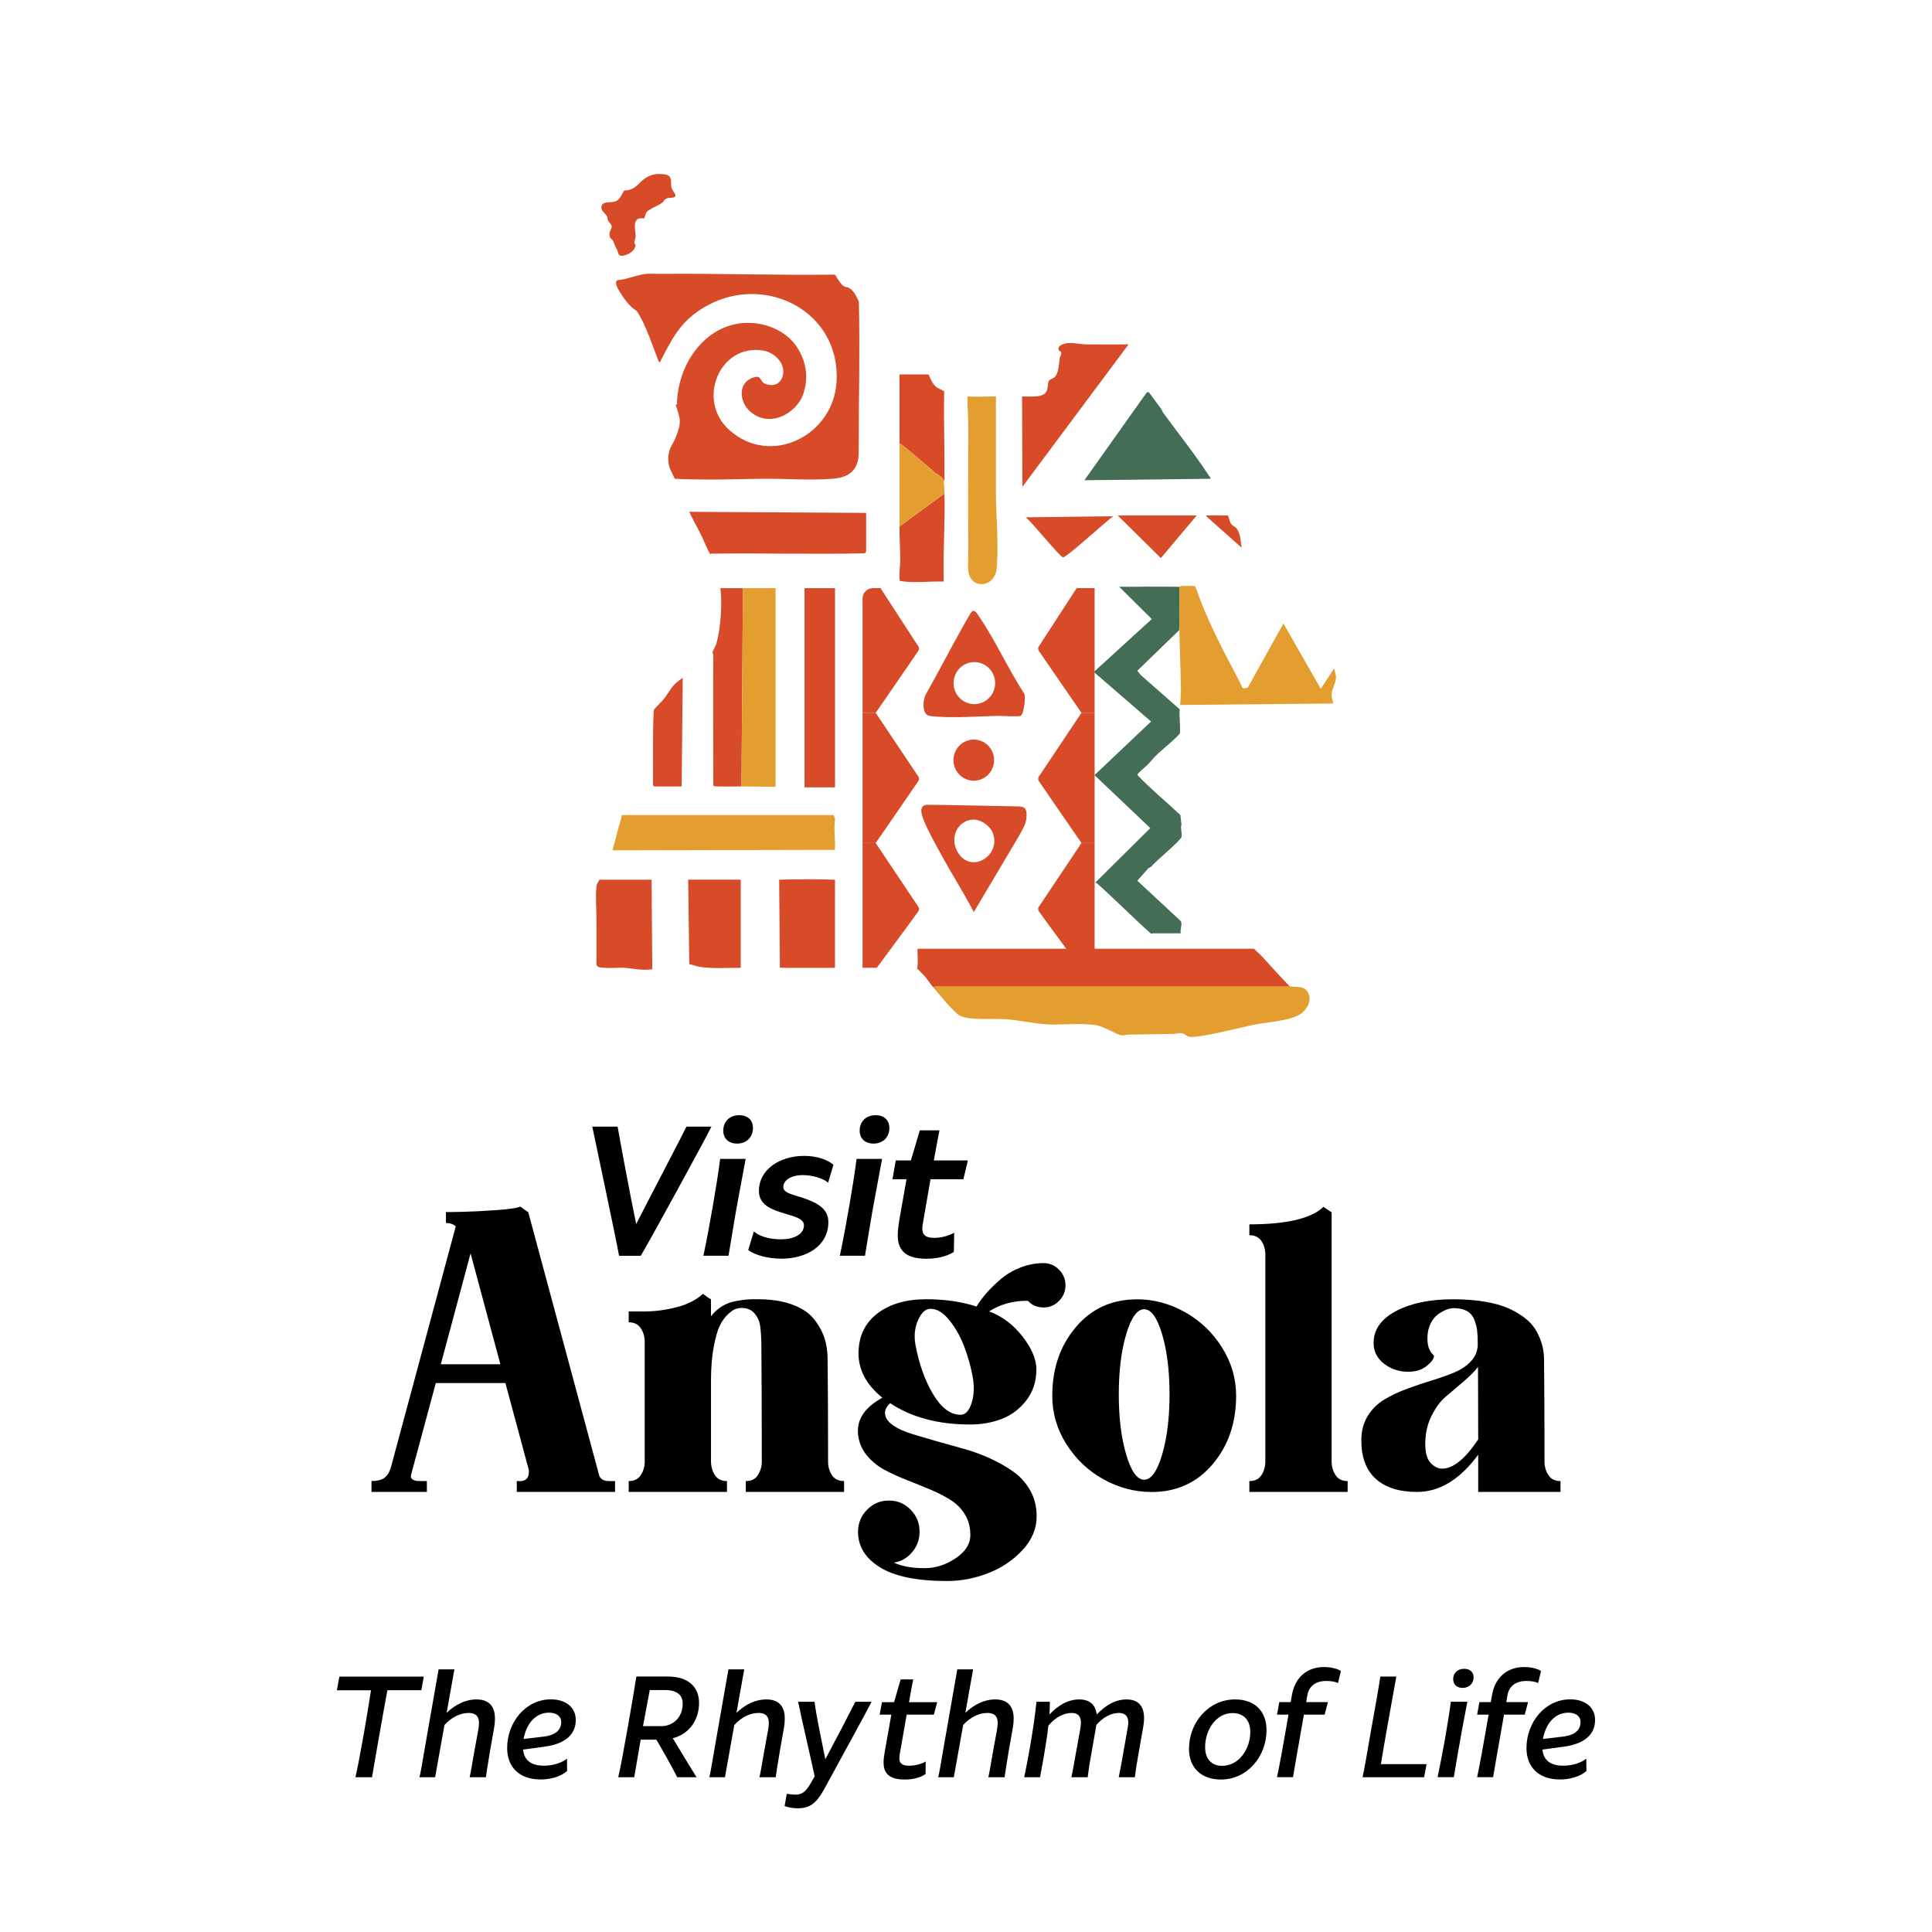 <?xml version="1.0" encoding="UTF-8" standalone="no"?>
<svg
   id="Capa_2"
   data-name="Capa 2"
   viewBox="0 0 600 600"
   version="1.1"
   sodipodi:docname="logo-Angola-claim-grande-vertical.svg"
   width="600"
   height="600"
   inkscape:version="1.2.1 (9c6d41e, 2022-07-14)"
   xmlns:inkscape="http://www.inkscape.org/namespaces/inkscape"
   xmlns:sodipodi="http://sodipodi.sourceforge.net/DTD/sodipodi-0.dtd"
   xmlns="http://www.w3.org/2000/svg"
   xmlns:svg="http://www.w3.org/2000/svg">
  <sodipodi:namedview
     id="namedview236"
     pagecolor="#ffffff"
     bordercolor="#666666"
     borderopacity="1.0"
     inkscape:showpageshadow="2"
     inkscape:pageopacity="0.0"
     inkscape:pagecheckerboard="0"
     inkscape:deskcolor="#d1d1d1"
     showgrid="false"
     inkscape:zoom="0.51542067"
     inkscape:cx="431.68622"
     inkscape:cy="178.49498"
     inkscape:window-width="1512"
     inkscape:window-height="840"
     inkscape:window-x="0"
     inkscape:window-y="38"
     inkscape:window-maximized="1"
     inkscape:current-layer="g232" />
  <defs
     id="defs94">
    <style
       id="style92">
      .cls-1 {
        fill: #d74b29;
      }

      .cls-2 {
        fill: #e49e2f;
      }

      .cls-3 {
        fill: #446d55;
      }
    </style>
  </defs>
  <g
     id="Modo_de_aislamiento"
     data-name="Modo de aislamiento">
    <g
       id="g232">
      <g
         id="g198"
         transform="translate(-3.637,-10)">
        <g
           id="g172"
           transform="translate(188.73,64.025)">
          <g
             id="g140">
            <path
               class="cls-1"
               d="m 74.22,31.26 c 0.64,0.99 1.61,2.71 2.48,3.42 0.69,0.56 1.04,0.34 1.74,0.64 1.21,0.51 2.3,2.28 2.77,3.47 0.12,0.29 0.48,0.61 0.43,1.05 0.36,16.2 -0.05,27.06 -0.05,46.12 0.19,7.2 -4.4,8.42 -8.37,8.72 -6.65,0.51 -14.39,-0.08 -21.18,-0.02 -5.43,0.04 -10.97,0.25 -16.41,0.24 -3.76,0 -7.45,-0.06 -11.15,-0.23 -1.08,-2.44 -2.09,-3.45 -2.04,-6.5 0.04,-2.87 1.43,-4.12 2.38,-6.51 1.8,-4.52 1.4,-5.65 -0.11,-10.03 0.68,0.13 0.44,-0.35 0.45,-0.79 0.38,-10.68 7.09,-21.69 17.82,-24.14 7.12,-1.63 15.89,1.08 19.77,7.6 2.91,4.89 3.34,9.97 1.13,15.28 -3.16,5.83 -10.69,8.98 -16.1,4.11 -3.19,-2.88 -3.78,-8.55 0.64,-10.31 3.31,-1.32 2.12,1.1 4.31,1.87 2.31,0.81 4.38,0.08 5.18,-2.3 1.3,-3.86 -2.38,-7.5 -5.95,-8.1 C 38.44,52.58 31.06,70.21 41.37,79.49 54.18,91.04 73.65,81.32 74.7,64.67 76.08,42.78 52.83,30.94 34.69,40.79 c -7.8,4.23 -10.55,9.3 -14.42,16.87 -0.19,0.37 -0.13,0.77 -0.74,0.73 -1.97,-4.94 -3.93,-11.3 -6.74,-15.63 -0.13,-0.2 -0.4,-0.4 -0.61,-0.53 -1.56,-1 -3.35,-3.29 -4.45,-5.06 -0.53,-0.85 -2.37,-3.53 -1.03,-4.2 2.85,-0.19 6.16,-1.7 8.88,-1.95 1.31,-0.12 3.12,0.01 4.52,0 18.03,-0.16 36.02,0.48 54.14,0.24"
               id="path96" />
            <path
               class="cls-2"
               d="m 181.16,128.18 c 0.11,0 0.45,-0.22 0.78,-0.23 1.38,-0.03 2.77,0 4.15,0.03 0.9,2.57 1.85,5.14 2.92,7.65 1.68,3.98 3.61,7.99 5.51,11.77 2.05,4.1 4.32,8.07 6.28,12.22 0.52,0.08 1.25,0.18 1.66,-0.18 l 11.03,-19.84 11.59,20.29 4.05,-6.16 h 0.22 c 0.07,0.9 0.48,1.69 0.47,2.62 -0.03,1.75 -1.29,3.45 -1.37,5.26 -0.04,1.03 0.29,1.68 0.45,2.61 0.01,0.07 -0.01,0.16 0,0.23 l -47.5,0.46 c 0.19,-2.02 0.27,-4.02 0.24,-6.05 -0.09,-5.68 -0.39,-11.57 -0.46,-17.21 0,-0.52 0,-1.12 0,-1.7 -0.06,-3.92 0.06,-7.84 0,-11.75"
               id="path98" />
            <path
               class="cls-2"
               d="m 8.03,199.1 h 65.82 c 0,0 0.39,1.25 0.39,1.25 -0.46,3.17 0.14,6.34 -0.05,9.55 l -69.08,0.15 c 0.51,-1.97 1.11,-3.97 1.58,-5.93 0.37,-1.56 1.1,-3.56 1.35,-5.02"
               id="path100" />
            <path
               class="cls-1"
               d="m 35.5,118.14 c -1.36,-2.4 -2.1,-4.61 -3.34,-6.99 -1.18,-2.26 -2.1,-3.85 -3.19,-6.23 l 54.93,0.34 v 12.09 c 0,0 -0.35,0.4 -0.45,0.45 -15.54,0.37 -31.15,-0.08 -46.72,0.11 -0.38,0 -1,-0.15 -1.23,0.23"
               id="path102" />
            <path
               class="cls-1"
               d="m 165.4,52.92 -32.98,44.24 -0.11,-28.05 c 1.86,-0.03 6.08,0.39 7.31,-1.15 0.92,-1.16 0.52,-2.88 1.04,-3.73 0.31,-0.5 1.28,-0.67 1.79,-1.15 1.35,-1.28 1.29,-4.35 1.62,-6.11 0.1,-0.53 0.6,-0.92 0.36,-1.63 -0.12,-0.35 -0.92,-0.38 -0.82,-1.14 0.17,-1.29 2.42,-1.69 3.46,-1.72 1.43,-0.04 3.46,0.42 4.92,0.44 4.45,0.08 8.96,0.05 13.41,0"
               id="path104" />
            <path
               class="cls-1"
               d="m 45.63,128.63 -0.45,61.57 c -1.15,0 -8.22,0.15 -8.57,-0.1 -0.09,-0.07 -0.15,-0.16 -0.18,-0.27 0,-13.45 -0.1,-26.91 -0.01,-40.36 0,-0.42 -0.24,-0.72 -0.24,-0.77 -0.02,-0.39 1.04,-2.21 1.24,-2.96 1.33,-4.91 1.8,-12.08 1.23,-17.11 z"
               id="path106" />
            <path
               class="cls-2"
               d="m 124.2,69.11 c 0.01,2.85 -0.01,5.71 -0.01,8.56 0.01,7.08 -0.03,14.43 0,21.44 0.03,7.28 0.94,16.34 0.23,23.48 -0.6,6.04 -8.19,6.52 -8.78,0.68 -0.24,-2.36 0.03,-5.31 0,-7.76 -0.14,-12.15 -0.05,-24.44 0,-36.7 0.01,-3.25 -0.35,-6.45 -0.24,-9.7 2.86,0.14 5.9,-0.02 8.78,0"
               id="path108" />
            <path
               class="cls-1"
               d="m 103.26,62.27 c 0.78,1.62 1.52,3.65 3.15,4.33 0.64,0.27 1.09,0.58 1.72,0.9 -0.2,8.75 0.17,17.84 0.08,26.58 0,0.38 0.14,1.01 -0.23,1.25 -0.12,-1.12 -1.71,-1.79 -2.58,-2.51 -3.16,-2.65 -6.27,-5.37 -9.47,-7.97 -0.5,-0.4 -1.07,-0.98 -1.68,-1.15 -0.01,-7.14 0,-14.3 0,-21.44 h 9.01 z"
               id="path110" />
            <path
               class="cls-1"
               d="m 26.94,156.46 -0.34,33.75 h -8.55 c -0.19,0 -0.4,-0.55 -0.35,-0.79 0.08,-7.65 -0.16,-15.32 0.24,-22.93 1.03,-1.37 2.43,-2.46 3.47,-3.9 2.51,-3.47 1.89,-3.48 5.53,-6.14"
               id="path112" />
            <path
               class="cls-1"
               d="m 15.75,11.82 c -0.35,0.39 -0.68,1.91 -0.76,1.97 -0.08,0.06 -1.25,-0.21 -1.95,0.18 -1.69,0.95 -0.65,3.91 -0.72,5.42 -0.03,0.66 -0.41,1.43 -0.41,1.86 0,0.62 0.7,0.51 0.13,1.74 C 11.42,24.34 9.53,25.31 8.1,25.41 6.71,25.5 7.02,24.39 6.49,23.43 5.75,22.08 5.87,22.12 5.38,20.93 5.18,20.42 4.48,20.09 4.29,19.51 3.78,17.91 4.99,17.15 4.87,16.21 4.79,15.63 4.06,15.07 3.79,14.54 3.57,14.11 3.6,13.55 3.39,13.13 2.89,12.16 1.12,11.29 1.83,9.7 2.44,8.33 5.14,9.16 6.52,8.29 7.59,7.61 8.58,5.28 8.74,5.18 c 0.24,-0.14 1,-0.04 1.49,-0.2 2.05,-0.67 2.46,-1.39 3.86,-2.7 2.1,-1.96 4.41,-2.59 7.32,-2.14 2.52,0.39 1.68,2.41 2.03,4.1 0.19,0.91 1.4,1.97 1.23,2.57 -0.22,0.76 -1.72,0.52 -2.29,0.66 -1.16,0.27 -1.22,1 -1.88,1.51 -1.31,1 -3.72,1.7 -4.74,2.84"
               id="path114" />
            <path
               class="cls-1"
               d="m 196.24,106.06 c 0.41,0.85 0.49,1.9 1.05,2.68 0.37,0.52 1.14,0.76 1.53,1.21 1.42,1.7 1.3,4.24 1.71,6.14 l -11.03,-9.81 c -0.06,-0.37 0.3,-0.21 0.56,-0.23 2.05,-0.1 4.14,0.08 6.19,0"
               id="path116" />
            <path
               class="cls-2"
               d="m 215.38,252.24 c 2.03,0.56 4.36,-0.41 5.68,1.89 1.34,2.33 0.03,4.89 -1.84,6.44 -2.96,2.43 -10.71,2.82 -14.68,3.6 -3.76,0.74 -17.83,4.44 -20.5,3.75 -0.46,-0.12 -1.15,-0.83 -1.74,-0.98 -1.24,-0.32 -1.96,0.11 -3.04,0.13 -4.66,0.09 -9.31,0.16 -13.98,0.21 -0.68,0 -1.25,0.33 -2,0.23 -1.96,-0.27 -5.08,-2.72 -8.24,-3.19 -4.83,-0.72 -10.06,0.05 -14.97,-0.23 -4.28,-0.24 -8.55,-1.29 -12.84,-1.59 -3.67,-0.26 -11.33,0.42 -14.22,-1.1 -1.95,-1.03 -6.71,-6.98 -8.4,-8.94 l 1.45,-0.24 h 109.31 z"
               id="path118" />
            <path
               class="cls-1"
               d="m 204.35,240.61 c 0.69,0.78 1.73,1.56 2.48,2.39 2.82,3.11 5.63,6.23 8.55,9.24 H 106.07 c 0,0 -1.45,0.23 -1.45,0.23 -0.9,-1.04 -1.71,-2.39 -2.55,-3.34 -0.4,-0.45 -1.99,-2.11 -2.4,-2.36 0.55,-0.79 0,-5.93 0.22,-6.16 h 104.47 z"
               id="path120" />
            <path
               class="cls-1"
               d="m 1.05,219.17 h 16.21 c 0,0 0.22,27.82 0.22,27.82 -3.66,0.44 -5.13,-0.16 -8.45,-0.45 -1.7,-0.15 -7.61,0.41 -8.56,-0.45 -0.25,-0.23 -0.34,-0.46 -0.33,-0.8 0.04,-4.53 -0.01,-9.06 0,-13.58 0.02,-3.16 -0.34,-7.38 0,-10.38 0.12,-1.02 0.56,-1.35 0.9,-2.17"
               id="path122" />
            <path
               class="cls-3"
               d="m 181.16,128.18 c 0.05,3.91 -0.07,7.84 0,11.75 0,0.58 0,1.18 0,1.7 l -13.06,12.66 1.13,1.37 12.06,10.61 c -0.24,2.47 0.25,4.88 0.06,7.36 -0.24,0.82 -6.01,5.6 -7.08,6.63 -1.02,0.98 -2.06,2.3 -3.12,3.35 -0.5,0.5 -3.1,2.59 -3.03,3.04 4.2,4.43 8.95,8.27 13.38,12.46 0.06,0.93 0.25,1.97 0.32,2.87 0.02,0.31 -0.16,0.61 -0.15,0.89 0.02,0.91 0.36,1.97 0.17,2.96 -0.25,1.3 -8.14,7.59 -9.34,9.25 l -0.95,0.52 -3.43,3.89 13.5,12.56 c 0.55,0.95 -0.3,2.61 -0.01,3.78 h -8.89 c -0.07,0 -0.26,0.27 -0.45,0.03 -5.62,-5.02 -10.92,-10.42 -16.54,-15.43 -0.19,-0.17 -0.41,-0.33 -0.68,-0.33 l 17.09,-16.95 -17.32,-16.45 17.56,-16.65 -17.78,-15.39 18.01,-16.43 -10.13,-10.03 c 1.84,-0.04 3.68,0.05 5.52,0 4.43,-0.1 8.73,0.02 13.16,0"
               id="path124" />
            <path
               class="cls-2"
               d="m 45.63,128.63 c 3.37,0 6.76,0 10.13,0 v 61.69 l -10.58,-0.11 0.45,-61.57 z"
               id="path126" />
            <path
               class="cls-3"
               d="m 176.06,74.05 c 4.71,6.45 9.9,12.91 14.28,19.63 0.21,0.32 0.55,0.56 0.5,0.98 l -39.17,0.46 19.36,-27.26 c 0.26,-0.21 0.58,-0.13 0.8,0.11 1.24,1.71 2.51,3.39 3.76,5.09 0.24,0.33 0.28,0.74 0.47,1"
               id="path128" />
            <path
               class="cls-1"
               d="m 57.11,246.54 -0.23,-27.37 c 5.79,-0.17 11.53,-0.19 17.34,0 v 27.37 c -5.7,0.03 -11.41,0.02 -17.11,0"
               id="path130" />
            <path
               class="cls-1"
               d="m 28.97,245.4 -0.35,-26.24 h 16.33 v 27.38 c -4.06,-0.03 -8.71,0.33 -12.66,-0.29 -1.15,-0.18 -2.25,-0.66 -3.33,-0.85"
               id="path132" />
            <path
               class="cls-1"
               d="m 108.21,99.22 c 0.27,9.11 -0.5,18.25 -0.22,27.37 -4.57,-0.16 -9.18,0.58 -13.64,-0.21 -0.36,-2.26 0.15,-4.49 0.14,-6.75 -0.01,-3.31 -0.27,-6.73 -0.24,-10.14 l 13.96,-10.26 z"
               id="path134" />
            <path
               class="cls-2"
               d="m 107.99,95.34 c 0.14,1.28 0.19,2.58 0.23,3.88 l -13.96,10.26 c 0,-0.15 0,-25.62 0,-25.77 0.61,0.17 1.18,0.74 1.68,1.15 3.2,2.6 6.31,5.32 9.47,7.97 0.87,0.73 2.46,1.4 2.58,2.51"
               id="path136" />
            <path
               class="cls-1"
               d="m 160.67,106.29 c -2.09,1.36 -14.41,12.8 -15.65,12.77 -0.84,-0.03 -9.92,-11.27 -11.59,-12.43 z"
               id="path138" />
          </g>
          <polygon
             class="cls-1"
             points="175.42,119.29 162.02,106.06 186.56,106.06 "
             id="polygon142" />
          <g
             id="g154">
            <path
               class="cls-2"
               d="m 98.31,184.51 c -0.88,-1.21 -1.45,-2.24 -2.25,-3.42 z"
               id="path144" />
            <path
               class="cls-1"
               d="m 103.26,195.91 c 0.08,0 0.15,0 0.23,0 l -0.11,0.22 -0.11,-0.22 z"
               id="path146" />
            <path
               class="cls-1"
               d="m 117.5,151.59 c 3.56,0 6.45,2.93 6.45,6.53 0,3.6 -2.89,6.53 -6.45,6.53 -3.56,0 -6.45,-2.93 -6.45,-6.53 0,-3.6 2.89,-6.53 6.45,-6.53 m -14.25,16.62 c 0.5,0.16 2.18,0.3 2.82,0.34 6.08,0.37 12.41,-0.09 18.46,-0.25 1.52,-0.04 6.4,0.32 7.41,-0.02 0.75,-0.26 1.84,-6.25 0.86,-7.19 -4.86,-7.49 -8.9,-16.49 -13.9,-23.77 -0.41,-0.6 -1.06,-1.85 -1.96,-1.59 -0.46,0.14 -2.69,4.29 -3.12,5.06 -3.92,6.93 -7.54,14.06 -11.48,20.98 -0.85,1.56 -1.12,5.8 0.93,6.44"
               id="path148" />
            <path
               class="cls-1"
               d="m 115.24,175.99 c -2.2,0.78 -3.8,2.72 -4.16,5.06 -0.36,2.33 0.58,4.68 2.45,6.1 2.69,2.04 6.49,1.6 8.64,-1.02 2.15,-2.62 1.9,-6.48 -0.57,-8.79 -1.71,-1.6 -4.16,-2.12 -6.36,-1.34"
               id="path150" />
            <path
               class="cls-1"
               d="m 112.31,210.58 c -2.4,-4.06 -0.47,-9.46 4.41,-10.05 2.48,-0.3 5.53,1.73 6.47,4.05 2.82,6.97 -6.67,13.14 -10.88,6 m 16.84,-14.21 c -0.15,0 -24.62,-0.5 -25.66,-0.46 l -0.11,0.22 -0.11,-0.22 c -0.22,0.01 -0.47,-0.03 -0.67,0 -2.37,0.37 -1.54,2.91 -0.94,4.49 1.29,3.38 3.65,7.48 5.4,10.72 3.3,6.09 7.05,11.95 10.28,18.09 l 14.03,-23.64 c 0.9,-1.74 2.1,-3.4 2.29,-5.43 0.39,-4.09 -1.1,-3.67 -4.5,-3.76"
               id="path152" />
          </g>
          <rect
             class="cls-1"
             x="64.76"
             y="128.63"
             width="9.47"
             height="61.86"
             id="rect156" />
          <g
             id="g170">
            <path
               class="cls-1"
               d="m 85.98,128.62 h 2.38 l 11.54,17.79 c 0,0 0.8,0.77 0.17,1.76 -0.63,0.99 -13.21,19.18 -13.21,19.18 h -4.08 v -35.46 c -0.01,-1.8 1.43,-3.26 3.21,-3.26"
               id="path158" />
            <path
               class="cls-1"
               d="m 82.76,167.34 h 4.1 l 13.04,19.5 c 0,0 0.8,0.77 0.17,1.76 -0.63,0.99 -13.21,19.18 -13.21,19.18 h -4.08 v -40.44 z"
               id="path160" />
            <path
               class="cls-1"
               d="m 82.76,207.78 h 4.1 l 13.04,19.5 c 0,0 0.8,0.77 0.17,1.76 -0.63,0.99 -12.87,17.49 -12.87,17.49 h -4.42 v -38.75 z"
               id="path162" />
            <path
               class="cls-1"
               d="m 154.87,128.62 h -5.6 l -11.54,17.79 c 0,0 -0.8,0.77 -0.17,1.76 0.63,0.99 13.21,19.18 13.21,19.18 h 4.08 v -38.72 z"
               id="path164" />
            <path
               class="cls-1"
               d="m 154.87,167.34 h -4.1 l -13.04,19.5 c 0,0 -0.8,0.77 -0.17,1.76 0.63,0.99 13.21,19.18 13.21,19.18 h 4.08 v -40.44 z"
               id="path166" />
            <path
               class="cls-1"
               d="m 154.87,207.78 h -4.1 l -13.04,19.5 c 0,0 -0.8,0.77 -0.17,1.76 0.63,0.99 12.87,17.49 12.87,17.49 h 4.42 v -38.75 z"
               id="path168" />
          </g>
        </g>
        <g
           id="g196"
           transform="translate(-214.098,64.025)">
          <path
             d="m 354.635,369.648 h 18.49 l -9.25,-34.43 z m 49.15,34.5 c 0.41,1.19 1.45,1.79 3.13,1.79 h 1.83 v 3.37 h -30.52 v -3.37 h 1.29 c 0.77,0 1.39,-0.28 1.87,-0.83 0.48,-0.55 0.67,-1.42 0.58,-2.62 l -7.27,-26.99 h -21.62 l -7.68,28.5 c -0.18,0.64 -0.02,1.13 0.48,1.45 0.5,0.32 1.22,0.48 2.18,0.48 h 2.25 v 3.37 h -17.2 v -3.37 c 1.72,0 3.03,-0.31 3.91,-0.93 0.88,-0.62 1.55,-1.59 2.01,-2.93 l 20.26,-75.26 c -0.82,-0.69 -1.84,-1.03 -3.06,-1.03 v -3.38 c 1.22,0 3.18,-0.03 5.88,-0.1 2.69,-0.07 6,-0.24 9.92,-0.52 3.92,-0.28 6.36,-0.64 7.31,-1.1 1.45,1.1 2.27,1.67 2.45,1.72 l 22.02,81.73 z"
             id="path174" />
          <path
             d="m 449.355,405.938 c 1.72,0 2.98,-0.63 3.77,-1.89 0.79,-1.26 1.19,-2.65 1.19,-4.17 0,-15.42 -0.05,-27.59 -0.13,-36.49 -0.05,-2.34 -0.17,-4.22 -0.38,-5.65 -0.2,-1.42 -0.78,-2.71 -1.73,-3.85 -0.95,-1.15 -2.31,-1.72 -4.08,-1.72 -0.54,0 -1.13,0.1 -1.77,0.31 -0.64,0.21 -1.44,0.76 -2.41,1.65 -0.97,0.89 -1.83,2.09 -2.55,3.58 -0.73,1.49 -1.36,3.72 -1.9,6.68 -0.55,2.96 -0.82,6.39 -0.82,10.29 v 25.2 c 0,1.52 0.4,2.9 1.19,4.17 0.79,1.26 2.05,1.89 3.77,1.89 v 3.37 h -30.52 v -3.37 c 1.63,0 2.84,-0.56 3.64,-1.69 0.79,-1.12 1.23,-2.42 1.33,-3.89 v -38.15 c -0.09,-1.47 -0.53,-2.77 -1.33,-3.89 -0.8,-1.12 -2.01,-1.69 -3.64,-1.69 v -3.38 h 4.96 c 3.22,0 6.53,-0.43 9.92,-1.31 3.4,-0.87 6.12,-2.25 8.16,-4.13 1.4,1.01 2.24,1.56 2.51,1.65 v 5.3 c 1,-1.28 2.15,-2.33 3.47,-3.13 1.31,-0.8 2.79,-1.34 4.42,-1.62 1.63,-0.28 2.79,-0.44 3.47,-0.48 0.68,-0.05 1.7,-0.07 3.06,-0.07 4.21,0 7.82,0.55 10.81,1.65 2.99,1.1 5.24,2.6 6.76,4.51 1.52,1.91 2.6,3.88 3.26,5.92 0.66,2.04 0.98,4.28 0.98,6.72 0.09,8.08 0.14,18.7 0.14,31.88 0.04,1.52 0.46,2.86 1.26,4.03 0.79,1.17 2.03,1.76 3.71,1.76 v 3.37 h -30.52 v -3.37 z"
             id="path176" />
          <path
             d="m 516.075,385.348 c 1.5,0 2.64,-1.25 3.43,-3.75 0.79,-2.5 0.85,-5.43 0.17,-8.78 -0.59,-2.98 -1.45,-5.94 -2.58,-8.88 -1.13,-2.94 -2.64,-5.59 -4.52,-7.95 -1.88,-2.36 -3.84,-3.55 -5.88,-3.55 -1.54,0 -2.83,1.18 -3.87,3.55 -1.04,2.36 -1.29,4.97 -0.75,7.81 1.13,5.97 2.97,11.05 5.5,15.25 2.54,4.2 5.37,6.3 8.5,6.3 m 25.76,-47.1 c 1.86,0 3.46,0.68 4.79,2.03 1.33,1.35 2.01,2.97 2.01,4.85 0,1.88 -0.67,3.5 -2.01,4.86 -1.34,1.36 -2.93,2.03 -4.79,2.03 -2,0 -3.63,-0.69 -4.89,-2.07 -4.53,-0.05 -8.54,1.05 -12.03,3.3 4.08,1.52 7.54,4.12 10.4,7.82 2.85,3.7 4.28,7.08 4.28,10.16 0,3.72 -1.03,6.92 -3.09,9.6 -2.06,2.69 -4.6,4.61 -7.61,5.78 -3.01,1.17 -6.31,1.76 -9.89,1.76 -9.88,0 -18.15,-2.2 -24.81,-6.61 -1.27,1.1 -1.79,2.32 -1.56,3.65 0.23,1.19 1.09,2.29 2.58,3.3 1.5,1.01 3.37,1.86 5.61,2.55 2.24,0.69 4.77,1.43 7.58,2.24 2.81,0.8 5.64,1.6 8.5,2.38 2.85,0.78 5.65,1.8 8.39,3.06 2.74,1.26 5.18,2.66 7.31,4.2 2.13,1.54 3.84,3.48 5.13,5.82 1.29,2.34 1.94,4.96 1.94,7.85 0,3.95 -1.5,7.51 -4.49,10.67 -2.99,3.17 -6.57,5.54 -10.74,7.13 -4.17,1.58 -8.34,2.37 -12.51,2.37 -9.34,0 -16.29,-1.41 -20.87,-4.23 -4.58,-2.82 -6.86,-6.51 -6.86,-11.05 0,-2.66 0.93,-4.95 2.79,-6.85 1.86,-1.9 4.12,-2.86 6.8,-2.86 2.68,0 4.87,0.94 6.73,2.82 1.86,1.88 2.79,4.18 2.79,6.89 0,2.38 -0.76,4.49 -2.28,6.3 -1.52,1.81 -3.41,2.9 -5.68,3.27 2.49,1.15 5.66,1.72 9.52,1.72 3.35,0 6.56,-1.02 9.62,-3.06 3.06,-2.04 4.59,-4.46 4.59,-7.26 0,-2.43 -0.58,-4.58 -1.73,-6.44 -1.16,-1.86 -2.69,-3.37 -4.59,-4.54 -1.9,-1.17 -4.01,-2.24 -6.32,-3.2 -2.31,-0.96 -4.67,-1.92 -7.07,-2.86 -2.4,-0.94 -4.65,-1.96 -6.73,-3.06 -2.09,-1.1 -3.88,-2.51 -5.4,-4.24 -1.52,-1.72 -2.48,-3.68 -2.89,-5.89 -0.95,-5.05 1.52,-9.18 7.41,-12.39 -4.94,-3.99 -7.41,-8.58 -7.41,-13.77 0,-5.19 1.93,-9.34 5.78,-12.33 3.85,-2.98 8.95,-4.48 15.29,-4.48 5.75,0 10.94,0.76 15.57,2.27 0.91,-1.47 1.97,-2.9 3.2,-4.3 1.22,-1.4 2.71,-2.83 4.45,-4.3 1.74,-1.47 3.77,-2.65 6.08,-3.55 2.31,-0.89 4.69,-1.34 7.14,-1.34"
             id="path178" />
          <path
             d="m 567.495,397.738 c 1.54,5.19 3.4,7.78 5.57,7.78 2.17,0 4.03,-2.59 5.57,-7.78 1.54,-5.19 2.31,-11.43 2.31,-18.73 0,-7.3 -0.77,-13.53 -2.31,-18.69 -1.54,-5.17 -3.4,-7.75 -5.57,-7.75 -2.17,0 -4.03,2.58 -5.57,7.75 -1.54,5.16 -2.31,11.39 -2.31,18.69 0,7.3 0.77,13.54 2.31,18.73 m 3.27,-48.26 c 5.21,0 10.18,1.32 14.92,3.96 4.73,2.64 8.57,6.29 11.52,10.95 2.95,4.66 4.42,9.68 4.42,15.05 0,8.44 -2.44,15.54 -7.31,21.28 -4.87,5.74 -11.18,8.61 -18.93,8.61 -5.21,0 -10.18,-1.31 -14.92,-3.92 -4.74,-2.62 -8.58,-6.24 -11.52,-10.88 -2.95,-4.64 -4.42,-9.66 -4.42,-15.08 0,-8.45 2.43,-15.55 7.31,-21.31 4.87,-5.76 11.18,-8.64 18.93,-8.64"
             id="path180" />
          <path
             d="m 636.255,405.938 v 3.37 h -30.52 v -3.37 c 1.63,0 2.84,-0.56 3.64,-1.69 0.79,-1.12 1.23,-2.42 1.32,-3.89 v -65.27 c -0.09,-1.47 -0.53,-2.75 -1.32,-3.86 -0.79,-1.1 -2.01,-1.65 -3.64,-1.65 v -3.37 c 11.51,0 19.19,-1.81 23.04,-5.44 1.4,1.01 2.24,1.56 2.51,1.65 v 77.46 c 0,1.52 0.4,2.9 1.19,4.17 0.79,1.26 2.05,1.89 3.77,1.89"
             id="path182" />
          <path
             d="m 665.585,402.078 c 3.44,0 7.18,-3.03 11.22,-9.09 0,-2.61 -0.01,-6.52 -0.03,-11.7 -0.02,-5.19 -0.03,-8.79 -0.03,-10.81 -1,1.33 -2.54,2.88 -4.62,4.65 -2.09,1.77 -3.92,3.33 -5.5,4.68 -1.59,1.35 -3.03,3.32 -4.32,5.89 -1.29,2.57 -1.94,5.49 -1.94,8.74 0,2.75 0.57,4.72 1.7,5.89 1.13,1.17 2.31,1.76 3.54,1.76 m 31.79,-2 c 0.04,1.51 0.46,2.87 1.26,4.06 0.79,1.19 2.03,1.79 3.71,1.79 v 3.37 h -25.56 v -11.57 c -5.66,7.71 -11.99,11.57 -18.96,11.57 -5.57,0 -9.85,-1.35 -12.85,-4.06 -2.99,-2.71 -4.49,-6.7 -4.49,-11.98 0,-2.89 0.67,-5.41 2.01,-7.57 1.34,-2.16 3.07,-3.86 5.2,-5.13 2.13,-1.26 4.47,-2.36 7.03,-3.31 2.56,-0.94 5.12,-1.8 7.68,-2.58 2.56,-0.78 4.9,-1.62 7.03,-2.51 2.13,-0.89 3.86,-2.08 5.2,-3.55 1.34,-1.47 2.01,-3.21 2.01,-5.23 0,-1.74 -0.07,-3.17 -0.2,-4.27 -0.14,-1.1 -0.44,-2.24 -0.92,-3.41 -0.48,-1.17 -1.25,-2.04 -2.31,-2.62 -1.06,-0.57 -2.43,-0.86 -4.11,-0.86 -0.59,0 -1.29,0.15 -2.11,0.45 -0.82,0.3 -1.7,0.78 -2.65,1.45 -0.95,0.67 -1.75,1.65 -2.38,2.96 -0.64,1.31 -0.95,2.81 -0.95,4.51 0,1.33 0.17,2.4 0.51,3.2 0.34,0.8 0.68,1.35 1.02,1.65 0.34,0.3 0.51,0.5 0.51,0.59 0,0.87 -0.75,1.92 -2.24,3.13 -1.5,1.22 -3.42,1.82 -5.78,1.82 -2.85,0 -5.36,-0.84 -7.51,-2.51 -2.15,-1.68 -3.23,-3.82 -3.23,-6.44 0,-4.13 2.31,-7.42 6.93,-9.88 4.62,-2.45 10.51,-3.68 17.67,-3.68 3.72,0 7.07,0.25 10.06,0.76 2.99,0.51 5.49,1.23 7.51,2.17 2.02,0.94 3.74,2 5.17,3.17 1.43,1.17 2.54,2.49 3.33,3.96 0.79,1.47 1.37,2.91 1.73,4.34 0.36,1.42 0.54,2.92 0.54,4.48 0.09,8.08 0.14,18.66 0.14,31.74"
             id="path184" />
          <path
             d="m 438.675,295.858 c -1.75,3.67 -19.91,36.84 -21.95,40.11 h -6.73 c -0.96,-5.39 -8.32,-40.05 -8.32,-40.11 h 7.86 c 1.13,6.36 3.68,20.11 5.77,30.25 5.04,-9.85 13.07,-25.1 15.61,-30.25 h 7.75 z"
             id="path186" />
          <path
             d="m 442.355,297.118 c 0,-2.92 2.04,-4.81 4.98,-4.81 2.6,0 4.24,1.55 4.24,3.95 0,2.92 -2.04,4.87 -4.92,4.87 -2.66,0 -4.3,-1.6 -4.3,-4.01 m -6.17,38.85 c 1.02,-4.87 1.98,-10.03 2.88,-15.19 0.96,-5.5 1.81,-10.89 2.32,-14.9 h 7.92 c -0.85,4.81 -2.04,10.72 -3.17,17.19 -0.74,4.24 -1.47,8.94 -2.15,12.89 h -7.81 z"
             id="path188" />
          <path
             d="m 450.105,334.188 1.75,-5.79 c 2.32,2.06 6.17,2.46 8.48,2.46 3.79,0 7.07,-1.49 7.07,-4.3 0,-1.95 -2.26,-2.63 -5.83,-3.67 -4.24,-1.26 -8.15,-2.69 -8.15,-7.05 0,-6.65 6.45,-10.89 14.03,-10.89 3.84,0 7.13,1.09 9.11,2.75 l -1.64,5.56 c -1.75,-1.43 -4.98,-2.35 -7.98,-2.35 -3.23,0 -5.94,1.43 -5.94,3.72 0,1.55 1.98,2.12 5.04,3.04 6.68,2.01 8.94,4.3 8.94,7.85 0,7.33 -6.68,11.35 -14.54,11.35 -3.96,0 -8.03,-0.97 -10.35,-2.69"
             id="path190" />
          <path
             d="m 484.715,297.118 c 0,-2.92 2.04,-4.81 4.98,-4.81 2.6,0 4.24,1.55 4.24,3.95 0,2.92 -2.04,4.87 -4.92,4.87 -2.66,0 -4.3,-1.6 -4.3,-4.01 m -6.16,38.85 c 1.02,-4.87 1.98,-10.03 2.88,-15.19 0.96,-5.5 1.81,-10.89 2.32,-14.9 h 7.92 c -0.85,4.81 -2.04,10.72 -3.17,17.19 -0.74,4.24 -1.47,8.94 -2.15,12.89 h -7.81 z"
             id="path192" />
          <path
             d="m 506.715,312.188 -2.26,13.06 c -0.17,0.8 -0.28,1.6 -0.28,2.35 0,1.55 0.68,2.81 3.73,2.81 2.37,0 4.64,-0.75 6.17,-1.6 l -0.11,5.96 c -2.43,1.55 -5.54,2.12 -8.6,2.12 -7.24,0 -8.83,-3.44 -8.83,-7.33 0,-1.55 0.28,-3.27 0.51,-4.81 l 2.21,-12.55 h -4.35 l 1.02,-5.84 h 4.69 c 0.74,-2.52 1.76,-5.79 2.77,-9.34 h 6.11 c -0.51,2.63 -1.19,6.19 -1.75,9.34 h 10.58 l -1.41,5.84 h -10.18 z"
             id="path194" />
        </g>
      </g>
      <g
         id="g230"
         transform="translate(-594.37,366.691)">
        <path
           d="m 725.98,153.98 -0.76,4.24 h -10.54 c -0.94,5.23 -1.7,9.16 -2.37,13.18 -0.76,4.07 -1.43,8.35 -2.41,13.85 h -5.14 c 0.54,-2.32 1.56,-7.64 2.55,-13.22 0.85,-4.91 1.74,-10.18 2.28,-13.8 H 699 l 0.76,-4.24 h 26.22 z"
           id="path200" />
        <path
           d="m 748.08,167.06 c 0,1.03 -0.09,1.92 -0.22,2.59 l -1.34,7.64 c -0.85,5 -1.03,6.48 -1.25,7.95 h -5.05 c 0.36,-1.47 0.63,-3.39 1.47,-8.08 l 1.21,-6.61 c 0.09,-0.63 0.22,-1.38 0.22,-2.19 0,-1.52 -0.54,-3.08 -3.22,-3.08 -2.68,0 -5.41,1.43 -7.5,3.75 l -1.47,8.22 c -0.89,5 -1.25,7.1 -1.43,8 h -4.87 c 0.27,-0.76 0.94,-4.78 1.7,-9.25 1.52,-8.49 3.53,-20.32 4.25,-24.25 h 4.91 l -2.41,13.49 c 2.72,-2.59 5.9,-4.16 9.25,-4.16 4.82,0 5.76,3.26 5.76,5.99 z"
           id="path202" />
        <path
           d="m 763.39,175.77 -6.57,0.89 c 0.31,3.22 2.41,5 6.48,5 3.26,0 5.85,-1.12 7.15,-2.19 l 0.04,3.84 c -2.14,1.88 -5.36,2.63 -8.26,2.63 -6.52,0 -10.36,-3.8 -10.36,-9.74 0,-8 5.72,-15.14 13.58,-15.14 4.74,0 7.73,2.55 7.73,6.39 0,5.09 -4.15,7.59 -9.78,8.31 z m -0.31,-3.12 c 3.35,-0.36 5.58,-1.79 5.58,-4.51 0,-1.83 -1.43,-2.95 -3.8,-2.95 -4.38,0 -7.15,3.8 -7.86,8.17 l 6.08,-0.72 z"
           id="path204" />
        <path
           d="m 803.31,173.14 c 2.5,4.16 4.96,8.17 7.37,12.1 h -5.99 c -1.96,-3.84 -4.73,-8.71 -6.48,-11.66 h -4.87 l -2.01,11.66 h -4.96 c 0.67,-2.77 1.88,-9.38 3.08,-16.17 1.03,-5.9 2.06,-11.92 2.55,-15.1 h 9.78 c 6.3,0 9.69,3.22 9.69,8.17 0,5.45 -3.21,9.78 -8.17,10.99 z m -7.15,-14.97 c -0.58,2.99 -1.3,6.92 -2.1,11.21 h 5.67 c 3.93,0 6.66,-2.99 6.66,-6.97 0,-2.54 -1.56,-4.24 -5.58,-4.24 z"
           id="path206" />
        <path
           d="m 838.09,167.06 c 0,1.03 -0.09,1.92 -0.22,2.59 l -1.34,7.64 c -0.85,5 -1.03,6.48 -1.25,7.95 h -5.05 c 0.36,-1.47 0.63,-3.39 1.47,-8.08 l 1.21,-6.61 c 0.09,-0.63 0.22,-1.38 0.22,-2.19 0,-1.52 -0.54,-3.08 -3.22,-3.08 -2.68,0 -5.41,1.43 -7.5,3.75 l -1.47,8.22 c -0.89,5 -1.25,7.1 -1.43,8 h -4.87 c 0.27,-0.76 0.94,-4.78 1.7,-9.25 1.52,-8.49 3.53,-20.32 4.25,-24.25 h 4.91 l -2.41,13.49 c 2.72,-2.59 5.9,-4.16 9.25,-4.16 4.82,0 5.76,3.26 5.76,5.99 z"
           id="path208" />
        <path
           d="m 865.06,161.79 c -1.65,3.3 -9.78,18.04 -14.96,27.56 -2.46,4.38 -4.65,5.54 -7.95,5.54 -1.74,0 -3.13,-0.31 -4.11,-0.71 l 0.67,-3.8 c 0.22,0.09 1.83,0.27 2.77,0.27 1.83,0 3.08,-0.8 4.6,-3.44 l 1.29,-2.23 c -0.94,-4.6 -4.24,-18.58 -5.13,-23.18 h 5.09 c 0.67,5.13 2.1,11.48 3.35,17.87 3.3,-6.16 6.61,-12.55 9.33,-17.87 h 5.05 z"
           id="path210" />
        <path
           d="m 875.95,165.81 -2.05,11.66 c -0.13,0.67 -0.22,1.34 -0.22,1.92 0,1.3 0.58,2.28 3.08,2.28 1.96,0 3.8,-0.58 5.09,-1.3 l -0.04,3.89 c -1.83,1.25 -4.2,1.7 -6.52,1.7 -5.36,0 -6.52,-2.5 -6.52,-5.32 0,-1.12 0.22,-2.37 0.4,-3.48 l 2.01,-11.35 h -3.62 l 0.72,-3.88 h 3.75 l 2.05,-7.06 h 3.89 c -0.4,2.05 -0.89,4.65 -1.3,7.06 h 8.76 l -1.03,3.88 h -8.44 z"
           id="path212" />
        <path
           d="m 909.17,167.06 c 0,1.03 -0.09,1.92 -0.22,2.59 l -1.34,7.64 c -0.85,5 -1.03,6.48 -1.25,7.95 h -5.05 c 0.36,-1.47 0.63,-3.39 1.47,-8.08 l 1.21,-6.61 c 0.09,-0.63 0.22,-1.38 0.22,-2.19 0,-1.52 -0.54,-3.08 -3.22,-3.08 -2.68,0 -5.41,1.43 -7.5,3.75 l -1.47,8.22 c -0.89,5 -1.25,7.1 -1.43,8 h -4.87 c 0.27,-0.76 0.94,-4.78 1.7,-9.25 1.52,-8.49 3.53,-20.32 4.25,-24.25 h 4.91 l -2.41,13.49 c 2.72,-2.59 5.9,-4.16 9.25,-4.16 4.82,0 5.76,3.26 5.76,5.99 z"
           id="path214" />
        <path
           d="m 949.67,166.93 c 0,1.12 -0.18,2.1 -0.27,2.72 l -1.52,8.67 c -0.54,3.04 -0.76,4.29 -1.07,6.92 h -5 c 0.54,-2.59 0.8,-4.2 1.34,-7.19 l 1.34,-7.64 c 0.09,-0.54 0.27,-1.34 0.27,-2.14 0,-1.52 -0.54,-2.99 -2.95,-2.99 -2.41,0 -5,1.43 -6.97,3.75 -0.04,0.22 -0.04,0.45 -0.09,0.62 l -1.52,8.67 c -0.54,3.04 -0.76,4.29 -1.07,6.92 h -5.05 c 0.54,-2.59 0.8,-4.2 1.34,-7.19 l 1.38,-7.64 c 0.09,-0.54 0.22,-1.34 0.22,-2.14 0,-1.52 -0.54,-2.99 -2.91,-2.99 -2.54,0 -5.13,1.52 -7.19,3.93 -0.27,2.81 -0.8,5.9 -1.61,10.72 -0.31,1.52 -0.58,3.39 -0.98,5.32 h -4.91 c 0.58,-2.81 1.16,-5.76 1.7,-8.84 0.94,-5.41 1.74,-10.76 2.1,-14.61 h 4.16 c 0,1.47 -0.04,2.77 -0.13,3.97 2.68,-2.86 5.81,-4.69 9.25,-4.69 3.93,0 5.14,2.37 5.45,4.69 2.68,-2.86 5.81,-4.69 9.25,-4.69 4.55,0 5.45,3.22 5.45,5.85 z"
           id="path216" />
        <path
           d="m 963.63,176.4 c 0,-8.22 6.12,-15.32 14.29,-15.32 6.07,0 9.78,3.62 9.78,9.51 0,8.22 -5.99,15.37 -14.16,15.37 -6.12,0 -9.92,-3.66 -9.92,-9.56 z m 19.03,-5.23 c 0,-3.62 -2.05,-5.85 -5.5,-5.85 -5.23,0 -8.53,5.36 -8.53,10.58 0,3.58 1.96,5.81 5.27,5.81 5.27,0 8.76,-5.27 8.76,-10.54 z"
           id="path218" />
        <path
           d="m 1000.38,159.78 -0.36,2.14 h 6.75 l -1.03,3.88 h -6.43 l -2.23,12.68 c -0.45,2.59 -0.94,5.54 -1.16,6.75 h -4.96 c 0.36,-1.79 0.98,-4.78 1.43,-7.33 l 2.14,-12.1 h -3.57 l 0.71,-3.88 h 3.53 l 0.4,-2.28 c 0.94,-5.36 4.65,-8.62 9.96,-8.62 2.19,0 4.38,0.58 5.23,1.25 l -0.89,3.75 c -0.71,-0.45 -2.19,-0.67 -3.62,-0.67 -3.57,0 -5.45,1.83 -5.9,4.42 z"
           id="path220" />
        <path
           d="m 1037.4,181.18 -0.76,4.07 h -19.12 c 0.36,-1.43 1.52,-8 2.72,-15.01 1.21,-6.66 2.46,-13.76 2.81,-16.26 h 4.96 c -0.67,3.66 -1.83,10.14 -2.91,16.21 -0.71,3.98 -1.38,7.95 -1.88,10.99 h 14.16 z"
           id="path222" />
        <path
           d="m 1040.83,185.24 c 0.8,-3.8 1.56,-7.82 2.28,-11.79 0.76,-4.33 1.43,-8.53 1.83,-11.66 h 5.13 c -0.67,3.66 -1.61,8.26 -2.46,13.26 -0.62,3.35 -1.2,7.01 -1.74,10.18 h -5.05 z m 4.83,-30.41 c 0,-1.97 1.38,-3.26 3.44,-3.26 1.79,0 2.91,1.03 2.91,2.63 0,1.96 -1.43,3.3 -3.39,3.3 -1.83,0 -2.95,-1.07 -2.95,-2.68 z"
           id="path224" />
        <path
           d="m 1062.53,159.78 -0.36,2.14 h 6.75 l -1.03,3.88 h -6.43 l -2.23,12.68 c -0.45,2.59 -0.94,5.54 -1.16,6.75 h -4.96 c 0.36,-1.79 0.98,-4.78 1.43,-7.33 l 2.14,-12.1 h -3.57 l 0.71,-3.88 h 3.53 l 0.4,-2.28 c 0.94,-5.36 4.65,-8.62 9.96,-8.62 2.19,0 4.38,0.58 5.23,1.25 l -0.89,3.75 c -0.71,-0.45 -2.19,-0.67 -3.62,-0.67 -3.57,0 -5.45,1.83 -5.9,4.42 z"
           id="path226" />
        <path
           d="m 1079.95,175.77 -6.57,0.89 c 0.31,3.22 2.41,5 6.48,5 3.26,0 5.85,-1.12 7.15,-2.19 l 0.04,3.84 c -2.14,1.88 -5.36,2.63 -8.26,2.63 -6.52,0 -10.36,-3.8 -10.36,-9.74 0,-8 5.72,-15.14 13.58,-15.14 4.74,0 7.73,2.55 7.73,6.39 0,5.09 -4.15,7.59 -9.78,8.31 z m -0.31,-3.12 c 3.35,-0.36 5.58,-1.79 5.58,-4.51 0,-1.83 -1.43,-2.95 -3.8,-2.95 -4.38,0 -7.15,3.8 -7.86,8.17 l 6.08,-0.72 z"
           id="path228" />
      </g>
    </g>
  </g>
</svg>
